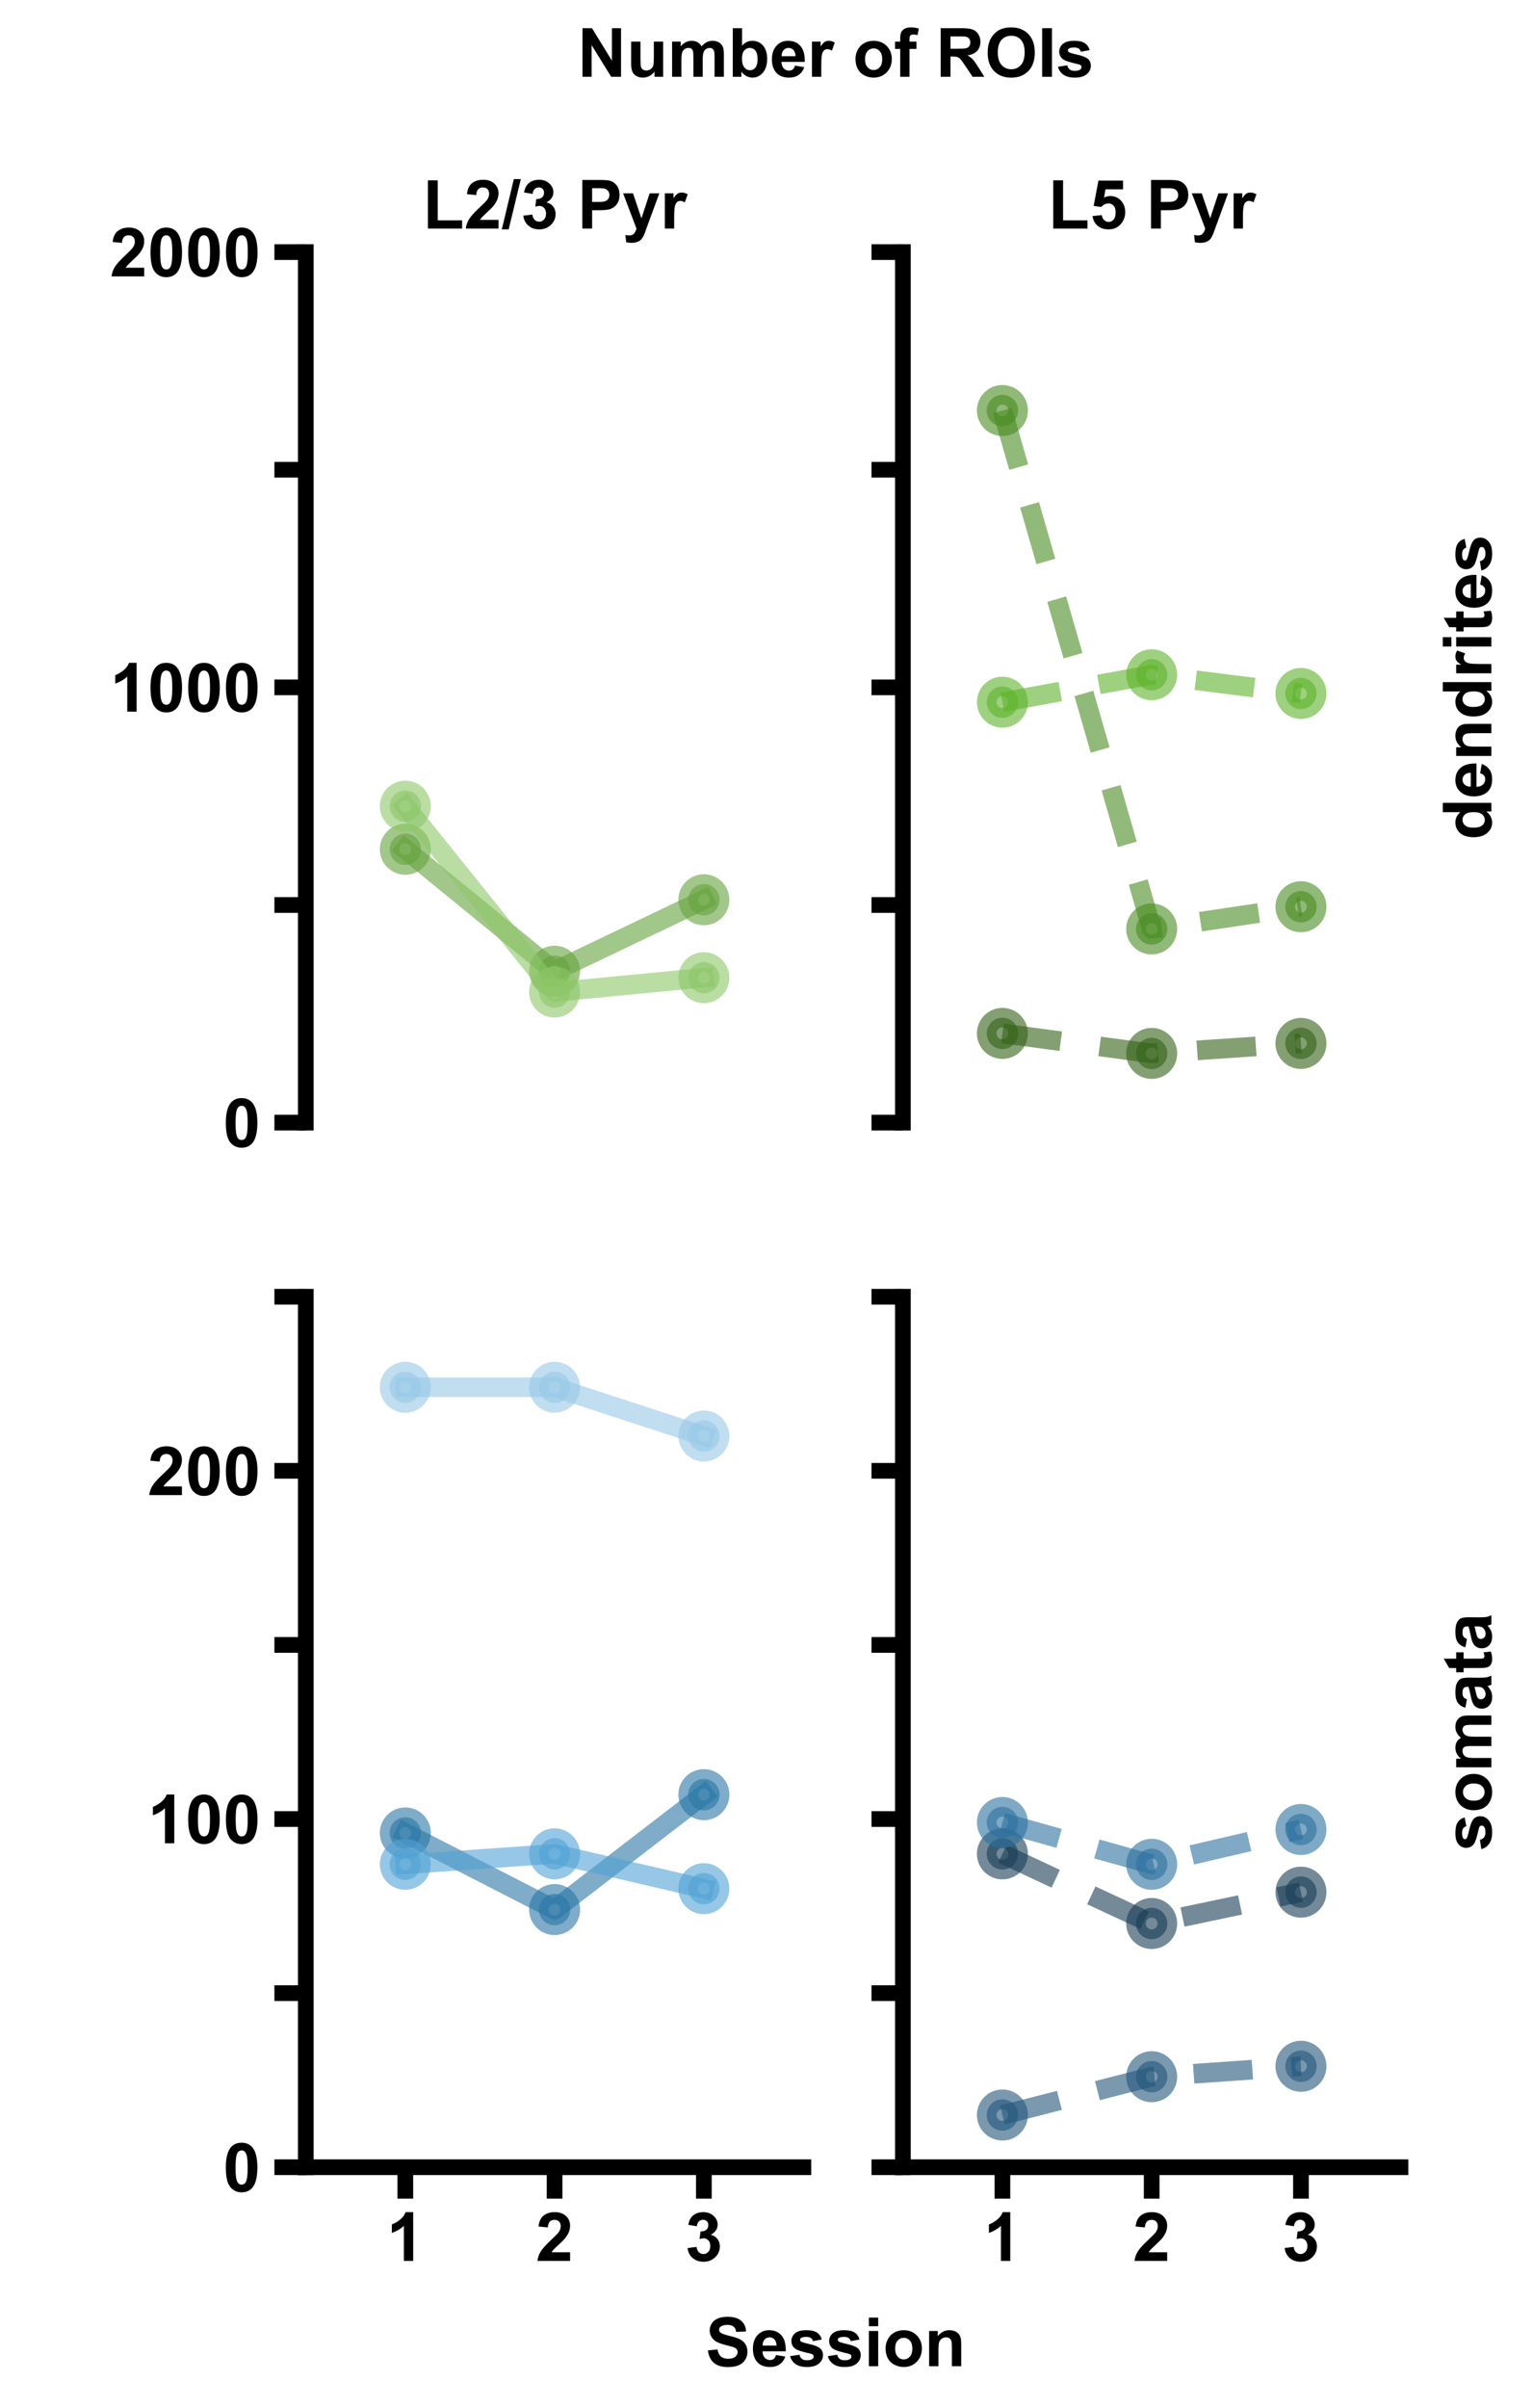 <?xml version="1.0" encoding="utf-8" standalone="no"?>
<!DOCTYPE svg PUBLIC "-//W3C//DTD SVG 1.1//EN"
  "http://www.w3.org/Graphics/SVG/1.1/DTD/svg11.dtd">
<!-- Created with matplotlib (https://matplotlib.org/) -->
<svg height="613.394pt" version="1.1" viewBox="0 0 390.719 613.394" width="390.719pt" xmlns="http://www.w3.org/2000/svg" xmlns:xlink="http://www.w3.org/1999/xlink">
 <defs>
  <style type="text/css">*{stroke-linecap:butt;stroke-linejoin:round;}</style>
 </defs>
 <g id="figure_1">
  <g id="patch_1">
   <path d="M 0 613.394 
L 390.719 613.394 
L 390.719 0 
L 0 0 
z
" style="fill:#ffffff;"/>
  </g>
  <g id="axes_1">
   <g id="patch_2">
    <path d="M 77.94 285.984 
L 204.758 285.984 
L 204.758 64.224 
L 77.94 64.224 
z
" style="fill:#ffffff;"/>
   </g>
   <g id="matplotlib.axis_1">
    <g id="xtick_1"/>
    <g id="xtick_2"/>
    <g id="xtick_3"/>
   </g>
   <g id="matplotlib.axis_2">
    <g id="ytick_1">
     <g id="line2d_1">
      <defs>
       <path d="M 0 0 
L -8 0 
" id="m43dbf359a5" style="stroke:#000000;stroke-width:4;"/>
      </defs>
      <g>
       <use style="stroke:#000000;stroke-width:4;" x="77.94" xlink:href="#m43dbf359a5" y="285.984"/>
      </g>
     </g>
     <g id="text_1">
      <!-- 0 -->
      <g transform="translate(56.831 292.168)scale(0.173 -0.173)">
       <defs>
        <path d="M 27.438 71.875 
Q 37.844 71.875 43.703 64.453 
Q 50.688 55.672 50.688 35.297 
Q 50.688 14.984 43.656 6.109 
Q 37.844 -1.219 27.438 -1.219 
Q 17 -1.219 10.594 6.812 
Q 4.203 14.844 4.203 35.453 
Q 4.203 55.672 11.234 64.547 
Q 17.047 71.875 27.438 71.875 
z
M 27.438 60.5 
Q 24.953 60.5 23 58.906 
Q 21.047 57.328 19.969 53.219 
Q 18.562 47.906 18.562 35.297 
Q 18.562 22.703 19.828 17.984 
Q 21.094 13.281 23.016 11.719 
Q 24.953 10.156 27.438 10.156 
Q 29.938 10.156 31.891 11.734 
Q 33.844 13.328 34.906 17.438 
Q 36.328 22.703 36.328 35.297 
Q 36.328 47.906 35.062 52.609 
Q 33.797 57.328 31.859 58.906 
Q 29.938 60.5 27.438 60.5 
z
" id="Arial-BoldMT-48"/>
       </defs>
       <use xlink:href="#Arial-BoldMT-48"/>
      </g>
     </g>
    </g>
    <g id="ytick_2">
     <g id="line2d_2">
      <g>
       <use style="stroke:#000000;stroke-width:4;" x="77.94" xlink:href="#m43dbf359a5" y="230.544"/>
      </g>
     </g>
    </g>
    <g id="ytick_3">
     <g id="line2d_3">
      <g>
       <use style="stroke:#000000;stroke-width:4;" x="77.94" xlink:href="#m43dbf359a5" y="175.104"/>
      </g>
     </g>
     <g id="text_2">
      <!-- 1000 -->
      <g transform="translate(28.003 181.288)scale(0.173 -0.173)">
       <defs>
        <path d="M 39.359 0 
L 25.641 0 
L 25.641 51.703 
Q 18.109 44.672 7.906 41.312 
L 7.906 53.766 
Q 13.281 55.516 19.578 60.422 
Q 25.875 65.328 28.219 71.875 
L 39.359 71.875 
z
" id="Arial-BoldMT-49"/>
       </defs>
       <use xlink:href="#Arial-BoldMT-49"/>
       <use x="55.615" xlink:href="#Arial-BoldMT-48"/>
       <use x="111.23" xlink:href="#Arial-BoldMT-48"/>
       <use x="166.846" xlink:href="#Arial-BoldMT-48"/>
      </g>
     </g>
    </g>
    <g id="ytick_4">
     <g id="line2d_4">
      <g>
       <use style="stroke:#000000;stroke-width:4;" x="77.94" xlink:href="#m43dbf359a5" y="119.664"/>
      </g>
     </g>
    </g>
    <g id="ytick_5">
     <g id="line2d_5">
      <g>
       <use style="stroke:#000000;stroke-width:4;" x="77.94" xlink:href="#m43dbf359a5" y="64.224"/>
      </g>
     </g>
     <g id="text_3">
      <!-- 2000 -->
      <g transform="translate(28.003 70.408)scale(0.173 -0.173)">
       <defs>
        <path d="M 50.594 12.75 
L 50.594 0 
L 2.484 0 
Q 3.266 7.234 7.172 13.703 
Q 11.078 20.172 22.609 30.859 
Q 31.891 39.5 33.984 42.578 
Q 36.812 46.828 36.812 50.984 
Q 36.812 55.562 34.344 58.031 
Q 31.891 60.5 27.547 60.5 
Q 23.25 60.5 20.703 57.906 
Q 18.172 55.328 17.781 49.312 
L 4.109 50.688 
Q 5.328 62.016 11.766 66.938 
Q 18.219 71.875 27.875 71.875 
Q 38.484 71.875 44.531 66.156 
Q 50.594 60.453 50.594 51.953 
Q 50.594 47.125 48.859 42.75 
Q 47.125 38.375 43.359 33.594 
Q 40.875 30.422 34.375 24.453 
Q 27.875 18.5 26.141 16.547 
Q 24.422 14.594 23.344 12.75 
z
" id="Arial-BoldMT-50"/>
       </defs>
       <use xlink:href="#Arial-BoldMT-50"/>
       <use x="55.615" xlink:href="#Arial-BoldMT-48"/>
       <use x="111.23" xlink:href="#Arial-BoldMT-48"/>
       <use x="166.846" xlink:href="#Arial-BoldMT-48"/>
      </g>
     </g>
    </g>
    <g id="text_4">
     <!-- . -->
     <g style="fill:#ffffff;" transform="translate(19.569 177.504)rotate(-90)scale(0.173 -0.173)">
      <defs>
       <path d="M 9.078 0 
L 9.078 10.016 
L 19.094 10.016 
L 19.094 0 
z
" id="ArialMT-46"/>
      </defs>
      <use xlink:href="#ArialMT-46"/>
     </g>
    </g>
   </g>
   <g id="line2d_6">
    <path clip-path="url(#paf370ca196)" d="M 103.304 216.351 
L 141.349 247.398 
L 179.395 229.213 
" style="fill:none;stroke:#64a23d;stroke-linecap:square;stroke-opacity:0.6;stroke-width:5;"/>
    <defs>
     <path d="M 0 4 
C 1.061 4 2.078 3.579 2.828 2.828 
C 3.579 2.078 4 1.061 4 0 
C 4 -1.061 3.579 -2.078 2.828 -2.828 
C 2.078 -3.579 1.061 -4 0 -4 
C -1.061 -4 -2.078 -3.579 -2.828 -2.828 
C -3.579 -2.078 -4 -1.061 -4 0 
C -4 1.061 -3.579 2.078 -2.828 2.828 
C -2.078 3.579 -1.061 4 0 4 
z
" id="m8dbcec4eb0" style="stroke:#64a23d;stroke-opacity:0.6;stroke-width:5;"/>
    </defs>
    <g clip-path="url(#paf370ca196)">
     <use style="fill:#64a23d;fill-opacity:0.6;stroke:#64a23d;stroke-opacity:0.6;stroke-width:5;" x="103.304" xlink:href="#m8dbcec4eb0" y="216.351"/>
     <use style="fill:#64a23d;fill-opacity:0.6;stroke:#64a23d;stroke-opacity:0.6;stroke-width:5;" x="141.349" xlink:href="#m8dbcec4eb0" y="247.398"/>
     <use style="fill:#64a23d;fill-opacity:0.6;stroke:#64a23d;stroke-opacity:0.6;stroke-width:5;" x="179.395" xlink:href="#m8dbcec4eb0" y="229.213"/>
    </g>
   </g>
   <g id="line2d_7">
    <path clip-path="url(#paf370ca196)" d="M 103.304 205.374 
L 141.349 252.72 
L 179.395 249.061 
" style="fill:none;stroke:#8cc668;stroke-linecap:square;stroke-opacity:0.6;stroke-width:5;"/>
    <defs>
     <path d="M 0 4 
C 1.061 4 2.078 3.579 2.828 2.828 
C 3.579 2.078 4 1.061 4 0 
C 4 -1.061 3.579 -2.078 2.828 -2.828 
C 2.078 -3.579 1.061 -4 0 -4 
C -1.061 -4 -2.078 -3.579 -2.828 -2.828 
C -3.579 -2.078 -4 -1.061 -4 0 
C -4 1.061 -3.579 2.078 -2.828 2.828 
C -2.078 3.579 -1.061 4 0 4 
z
" id="m74aaad0a57" style="stroke:#8cc668;stroke-opacity:0.6;stroke-width:5;"/>
    </defs>
    <g clip-path="url(#paf370ca196)">
     <use style="fill:#8cc668;fill-opacity:0.6;stroke:#8cc668;stroke-opacity:0.6;stroke-width:5;" x="103.304" xlink:href="#m74aaad0a57" y="205.374"/>
     <use style="fill:#8cc668;fill-opacity:0.6;stroke:#8cc668;stroke-opacity:0.6;stroke-width:5;" x="141.349" xlink:href="#m74aaad0a57" y="252.72"/>
     <use style="fill:#8cc668;fill-opacity:0.6;stroke:#8cc668;stroke-opacity:0.6;stroke-width:5;" x="179.395" xlink:href="#m74aaad0a57" y="249.061"/>
    </g>
   </g>
   <g id="patch_3">
    <path d="M 77.94 285.984 
L 77.94 64.224 
" style="fill:none;stroke:#000000;stroke-linecap:square;stroke-linejoin:miter;stroke-width:4;"/>
   </g>
   <g id="text_5">
    <!-- L2/3 Pyr -->
    <g transform="translate(107.732 58.224)scale(0.173 -0.173)">
     <defs>
      <path d="M 7.672 0 
L 7.672 71 
L 22.125 71 
L 22.125 12.062 
L 58.062 12.062 
L 58.062 0 
z
" id="Arial-BoldMT-76"/>
      <path d="M -0.141 -1.219 
L 17.578 72.797 
L 27.875 72.797 
L 9.969 -1.219 
z
" id="Arial-BoldMT-47"/>
      <path d="M 3.766 19 
L 17.047 20.609 
Q 17.672 15.531 20.453 12.844 
Q 23.25 10.156 27.203 10.156 
Q 31.453 10.156 34.344 13.375 
Q 37.25 16.609 37.25 22.078 
Q 37.25 27.25 34.469 30.266 
Q 31.688 33.297 27.688 33.297 
Q 25.047 33.297 21.391 32.281 
L 22.906 43.453 
Q 28.469 43.312 31.391 45.875 
Q 34.328 48.438 34.328 52.688 
Q 34.328 56.297 32.172 58.438 
Q 30.031 60.594 26.469 60.594 
Q 22.953 60.594 20.453 58.156 
Q 17.969 55.719 17.438 51.031 
L 4.781 53.172 
Q 6.109 59.672 8.766 63.547 
Q 11.422 67.438 16.188 69.656 
Q 20.953 71.875 26.859 71.875 
Q 36.969 71.875 43.062 65.438 
Q 48.094 60.156 48.094 53.516 
Q 48.094 44.094 37.797 38.484 
Q 43.953 37.156 47.625 32.562 
Q 51.312 27.984 51.312 21.484 
Q 51.312 12.062 44.422 5.422 
Q 37.547 -1.219 27.297 -1.219 
Q 17.578 -1.219 11.172 4.375 
Q 4.781 9.969 3.766 19 
z
" id="Arial-BoldMT-51"/>
      <path id="Arial-BoldMT-32"/>
      <path d="M 7.281 0 
L 7.281 71.578 
L 30.469 71.578 
Q 43.656 71.578 47.656 70.516 
Q 53.812 68.891 57.953 63.5 
Q 62.109 58.109 62.109 49.562 
Q 62.109 42.969 59.719 38.469 
Q 57.328 33.984 53.641 31.422 
Q 49.953 28.859 46.141 28.031 
Q 40.969 27 31.156 27 
L 21.734 27 
L 21.734 0 
z
M 21.734 59.469 
L 21.734 39.156 
L 29.641 39.156 
Q 38.188 39.156 41.062 40.281 
Q 43.953 41.406 45.578 43.797 
Q 47.219 46.188 47.219 49.359 
Q 47.219 53.266 44.922 55.797 
Q 42.625 58.344 39.109 58.984 
Q 36.531 59.469 28.719 59.469 
z
" id="Arial-BoldMT-80"/>
      <path d="M 0.688 51.859 
L 15.281 51.859 
L 27.688 15.047 
L 39.797 51.859 
L 54 51.859 
L 35.688 1.953 
L 32.422 -7.078 
Q 30.609 -11.625 28.969 -14.016 
Q 27.344 -16.406 25.219 -17.891 
Q 23.094 -19.391 19.984 -20.219 
Q 16.891 -21.047 12.984 -21.047 
Q 9.031 -21.047 5.219 -20.219 
L 4 -9.469 
Q 7.234 -10.109 9.812 -10.109 
Q 14.594 -10.109 16.891 -7.297 
Q 19.188 -4.5 20.406 -0.141 
z
" id="Arial-BoldMT-121"/>
      <path d="M 20.312 0 
L 6.594 0 
L 6.594 51.859 
L 19.344 51.859 
L 19.344 44.484 
Q 22.609 49.703 25.219 51.359 
Q 27.828 53.031 31.156 53.031 
Q 35.844 53.031 40.188 50.438 
L 35.938 38.484 
Q 32.469 40.719 29.5 40.719 
Q 26.609 40.719 24.609 39.125 
Q 22.609 37.547 21.453 33.391 
Q 20.312 29.25 20.312 16.016 
z
" id="Arial-BoldMT-114"/>
     </defs>
     <use xlink:href="#Arial-BoldMT-76"/>
     <use x="61.084" xlink:href="#Arial-BoldMT-50"/>
     <use x="116.699" xlink:href="#Arial-BoldMT-47"/>
     <use x="144.482" xlink:href="#Arial-BoldMT-51"/>
     <use x="200.098" xlink:href="#Arial-BoldMT-32"/>
     <use x="227.881" xlink:href="#Arial-BoldMT-80"/>
     <use x="294.58" xlink:href="#Arial-BoldMT-121"/>
     <use x="350.195" xlink:href="#Arial-BoldMT-114"/>
    </g>
   </g>
  </g>
  <g id="axes_2">
   <g id="patch_4">
    <path d="M 230.122 285.984 
L 356.94 285.984 
L 356.94 64.224 
L 230.122 64.224 
z
" style="fill:#ffffff;"/>
   </g>
   <g id="matplotlib.axis_3">
    <g id="xtick_4"/>
    <g id="xtick_5"/>
    <g id="xtick_6"/>
   </g>
   <g id="matplotlib.axis_4">
    <g id="ytick_6">
     <g id="line2d_8">
      <g>
       <use style="stroke:#000000;stroke-width:4;" x="230.122" xlink:href="#m43dbf359a5" y="285.984"/>
      </g>
     </g>
    </g>
    <g id="ytick_7">
     <g id="line2d_9">
      <g>
       <use style="stroke:#000000;stroke-width:4;" x="230.122" xlink:href="#m43dbf359a5" y="230.544"/>
      </g>
     </g>
    </g>
    <g id="ytick_8">
     <g id="line2d_10">
      <g>
       <use style="stroke:#000000;stroke-width:4;" x="230.122" xlink:href="#m43dbf359a5" y="175.104"/>
      </g>
     </g>
    </g>
    <g id="ytick_9">
     <g id="line2d_11">
      <g>
       <use style="stroke:#000000;stroke-width:4;" x="230.122" xlink:href="#m43dbf359a5" y="119.664"/>
      </g>
     </g>
    </g>
    <g id="ytick_10">
     <g id="line2d_12">
      <g>
       <use style="stroke:#000000;stroke-width:4;" x="230.122" xlink:href="#m43dbf359a5" y="64.224"/>
      </g>
     </g>
    </g>
   </g>
   <g id="line2d_13">
    <path clip-path="url(#p130af2e9e9)" d="M 255.486 263.254 
L 293.531 268.354 
L 331.577 265.804 
" style="fill:none;stroke:#326117;stroke-dasharray:15,10;stroke-dashoffset:0;stroke-opacity:0.6;stroke-width:5;"/>
    <defs>
     <path d="M 0 4 
C 1.061 4 2.078 3.579 2.828 2.828 
C 3.579 2.078 4 1.061 4 0 
C 4 -1.061 3.579 -2.078 2.828 -2.828 
C 2.078 -3.579 1.061 -4 0 -4 
C -1.061 -4 -2.078 -3.579 -2.828 -2.828 
C -3.579 -2.078 -4 -1.061 -4 0 
C -4 1.061 -3.579 2.078 -2.828 2.828 
C -2.078 3.579 -1.061 4 0 4 
z
" id="mf20b3cbc9d" style="stroke:#326117;stroke-opacity:0.6;stroke-width:5;"/>
    </defs>
    <g clip-path="url(#p130af2e9e9)">
     <use style="fill:#326117;fill-opacity:0.6;stroke:#326117;stroke-opacity:0.6;stroke-width:5;" x="255.486" xlink:href="#mf20b3cbc9d" y="263.254"/>
     <use style="fill:#326117;fill-opacity:0.6;stroke:#326117;stroke-opacity:0.6;stroke-width:5;" x="293.531" xlink:href="#mf20b3cbc9d" y="268.354"/>
     <use style="fill:#326117;fill-opacity:0.6;stroke:#326117;stroke-opacity:0.6;stroke-width:5;" x="331.577" xlink:href="#mf20b3cbc9d" y="265.804"/>
    </g>
   </g>
   <g id="line2d_14">
    <path clip-path="url(#p130af2e9e9)" d="M 255.486 104.584 
L 293.531 236.642 
L 331.577 230.988 
" style="fill:none;stroke:#488a21;stroke-dasharray:15,10;stroke-dashoffset:0;stroke-opacity:0.6;stroke-width:5;"/>
    <defs>
     <path d="M 0 4 
C 1.061 4 2.078 3.579 2.828 2.828 
C 3.579 2.078 4 1.061 4 0 
C 4 -1.061 3.579 -2.078 2.828 -2.828 
C 2.078 -3.579 1.061 -4 0 -4 
C -1.061 -4 -2.078 -3.579 -2.828 -2.828 
C -3.579 -2.078 -4 -1.061 -4 0 
C -4 1.061 -3.579 2.078 -2.828 2.828 
C -2.078 3.579 -1.061 4 0 4 
z
" id="m2449751b4e" style="stroke:#488a21;stroke-opacity:0.6;stroke-width:5;"/>
    </defs>
    <g clip-path="url(#p130af2e9e9)">
     <use style="fill:#488a21;fill-opacity:0.6;stroke:#488a21;stroke-opacity:0.6;stroke-width:5;" x="255.486" xlink:href="#m2449751b4e" y="104.584"/>
     <use style="fill:#488a21;fill-opacity:0.6;stroke:#488a21;stroke-opacity:0.6;stroke-width:5;" x="293.531" xlink:href="#m2449751b4e" y="236.642"/>
     <use style="fill:#488a21;fill-opacity:0.6;stroke:#488a21;stroke-opacity:0.6;stroke-width:5;" x="331.577" xlink:href="#m2449751b4e" y="230.988"/>
    </g>
   </g>
   <g id="line2d_15">
    <path clip-path="url(#p130af2e9e9)" d="M 255.486 178.874 
L 293.531 171.888 
L 331.577 176.656 
" style="fill:none;stroke:#5eb32b;stroke-dasharray:15,10;stroke-dashoffset:0;stroke-opacity:0.6;stroke-width:5;"/>
    <defs>
     <path d="M 0 4 
C 1.061 4 2.078 3.579 2.828 2.828 
C 3.579 2.078 4 1.061 4 0 
C 4 -1.061 3.579 -2.078 2.828 -2.828 
C 2.078 -3.579 1.061 -4 0 -4 
C -1.061 -4 -2.078 -3.579 -2.828 -2.828 
C -3.579 -2.078 -4 -1.061 -4 0 
C -4 1.061 -3.579 2.078 -2.828 2.828 
C -2.078 3.579 -1.061 4 0 4 
z
" id="m09225da23c" style="stroke:#5eb32b;stroke-opacity:0.6;stroke-width:5;"/>
    </defs>
    <g clip-path="url(#p130af2e9e9)">
     <use style="fill:#5eb32b;fill-opacity:0.6;stroke:#5eb32b;stroke-opacity:0.6;stroke-width:5;" x="255.486" xlink:href="#m09225da23c" y="178.874"/>
     <use style="fill:#5eb32b;fill-opacity:0.6;stroke:#5eb32b;stroke-opacity:0.6;stroke-width:5;" x="293.531" xlink:href="#m09225da23c" y="171.888"/>
     <use style="fill:#5eb32b;fill-opacity:0.6;stroke:#5eb32b;stroke-opacity:0.6;stroke-width:5;" x="331.577" xlink:href="#m09225da23c" y="176.656"/>
    </g>
   </g>
   <g id="patch_5">
    <path d="M 230.122 285.984 
L 230.122 64.224 
" style="fill:none;stroke:#000000;stroke-linecap:square;stroke-linejoin:miter;stroke-width:4;"/>
   </g>
   <g id="text_6">
    <!-- L5 Pyr -->
    <g transform="translate(267.118 58.224)scale(0.173 -0.173)">
     <defs>
      <path d="M 4.438 18.406 
L 18.109 19.828 
Q 18.703 15.188 21.578 12.469 
Q 24.469 9.766 28.219 9.766 
Q 32.516 9.766 35.5 13.25 
Q 38.484 16.75 38.484 23.781 
Q 38.484 30.375 35.516 33.672 
Q 32.562 36.969 27.828 36.969 
Q 21.922 36.969 17.234 31.734 
L 6.109 33.344 
L 13.141 70.609 
L 49.422 70.609 
L 49.422 57.766 
L 23.531 57.766 
L 21.391 45.609 
Q 25.984 47.906 30.766 47.906 
Q 39.891 47.906 46.234 41.266 
Q 52.594 34.625 52.594 24.031 
Q 52.594 15.188 47.469 8.25 
Q 40.484 -1.219 28.078 -1.219 
Q 18.172 -1.219 11.922 4.094 
Q 5.672 9.422 4.438 18.406 
z
" id="Arial-BoldMT-53"/>
     </defs>
     <use xlink:href="#Arial-BoldMT-76"/>
     <use x="61.084" xlink:href="#Arial-BoldMT-53"/>
     <use x="116.699" xlink:href="#Arial-BoldMT-32"/>
     <use x="144.482" xlink:href="#Arial-BoldMT-80"/>
     <use x="211.182" xlink:href="#Arial-BoldMT-121"/>
     <use x="266.797" xlink:href="#Arial-BoldMT-114"/>
    </g>
   </g>
  </g>
  <g id="axes_3">
   <g id="patch_6">
    <path d="M 77.94 552.096 
L 204.758 552.096 
L 204.758 330.336 
L 77.94 330.336 
z
" style="fill:#ffffff;"/>
   </g>
   <g id="matplotlib.axis_5">
    <g id="xtick_7">
     <g id="line2d_16">
      <defs>
       <path d="M 0 0 
L 0 8 
" id="mcc592e0c22" style="stroke:#000000;stroke-width:4;"/>
      </defs>
      <g>
       <use style="stroke:#000000;stroke-width:4;" x="103.304" xlink:href="#mcc592e0c22" y="552.096"/>
      </g>
     </g>
     <g id="text_7">
      <!-- 1 -->
      <g transform="translate(98.499 575.965)scale(0.173 -0.173)">
       <use xlink:href="#Arial-BoldMT-49"/>
      </g>
     </g>
    </g>
    <g id="xtick_8">
     <g id="line2d_17">
      <g>
       <use style="stroke:#000000;stroke-width:4;" x="141.349" xlink:href="#mcc592e0c22" y="552.096"/>
      </g>
     </g>
     <g id="text_8">
      <!-- 2 -->
      <g transform="translate(136.545 575.965)scale(0.173 -0.173)">
       <use xlink:href="#Arial-BoldMT-50"/>
      </g>
     </g>
    </g>
    <g id="xtick_9">
     <g id="line2d_18">
      <g>
       <use style="stroke:#000000;stroke-width:4;" x="179.395" xlink:href="#mcc592e0c22" y="552.096"/>
      </g>
     </g>
     <g id="text_9">
      <!-- 3 -->
      <g transform="translate(174.59 575.965)scale(0.173 -0.173)">
       <use xlink:href="#Arial-BoldMT-51"/>
      </g>
     </g>
    </g>
   </g>
   <g id="matplotlib.axis_6">
    <g id="ytick_11">
     <g id="line2d_19">
      <g>
       <use style="stroke:#000000;stroke-width:4;" x="77.94" xlink:href="#m43dbf359a5" y="552.096"/>
      </g>
     </g>
     <g id="text_10">
      <!-- 0 -->
      <g transform="translate(56.831 558.28)scale(0.173 -0.173)">
       <use xlink:href="#Arial-BoldMT-48"/>
      </g>
     </g>
    </g>
    <g id="ytick_12">
     <g id="line2d_20">
      <g>
       <use style="stroke:#000000;stroke-width:4;" x="77.94" xlink:href="#m43dbf359a5" y="507.744"/>
      </g>
     </g>
    </g>
    <g id="ytick_13">
     <g id="line2d_21">
      <g>
       <use style="stroke:#000000;stroke-width:4;" x="77.94" xlink:href="#m43dbf359a5" y="463.392"/>
      </g>
     </g>
     <g id="text_11">
      <!-- 100 -->
      <g transform="translate(37.612 469.576)scale(0.173 -0.173)">
       <use xlink:href="#Arial-BoldMT-49"/>
       <use x="55.615" xlink:href="#Arial-BoldMT-48"/>
       <use x="111.23" xlink:href="#Arial-BoldMT-48"/>
      </g>
     </g>
    </g>
    <g id="ytick_14">
     <g id="line2d_22">
      <g>
       <use style="stroke:#000000;stroke-width:4;" x="77.94" xlink:href="#m43dbf359a5" y="419.04"/>
      </g>
     </g>
    </g>
    <g id="ytick_15">
     <g id="line2d_23">
      <g>
       <use style="stroke:#000000;stroke-width:4;" x="77.94" xlink:href="#m43dbf359a5" y="374.688"/>
      </g>
     </g>
     <g id="text_12">
      <!-- 200 -->
      <g transform="translate(37.612 380.872)scale(0.173 -0.173)">
       <use xlink:href="#Arial-BoldMT-50"/>
       <use x="55.615" xlink:href="#Arial-BoldMT-48"/>
       <use x="111.23" xlink:href="#Arial-BoldMT-48"/>
      </g>
     </g>
    </g>
    <g id="ytick_16">
     <g id="line2d_24">
      <g>
       <use style="stroke:#000000;stroke-width:4;" x="77.94" xlink:href="#m43dbf359a5" y="330.336"/>
      </g>
     </g>
    </g>
   </g>
   <g id="line2d_25">
    <path clip-path="url(#pf1f123c823)" d="M 103.304 466.94 
L 141.349 486.455 
L 179.395 457.183 
" style="fill:none;stroke:#2875a5;stroke-linecap:square;stroke-opacity:0.6;stroke-width:5;"/>
    <defs>
     <path d="M 0 4 
C 1.061 4 2.078 3.579 2.828 2.828 
C 3.579 2.078 4 1.061 4 0 
C 4 -1.061 3.579 -2.078 2.828 -2.828 
C 2.078 -3.579 1.061 -4 0 -4 
C -1.061 -4 -2.078 -3.579 -2.828 -2.828 
C -3.579 -2.078 -4 -1.061 -4 0 
C -4 1.061 -3.579 2.078 -2.828 2.828 
C -2.078 3.579 -1.061 4 0 4 
z
" id="m76dc380be0" style="stroke:#2875a5;stroke-opacity:0.6;stroke-width:5;"/>
    </defs>
    <g clip-path="url(#pf1f123c823)">
     <use style="fill:#2875a5;fill-opacity:0.6;stroke:#2875a5;stroke-opacity:0.6;stroke-width:5;" x="103.304" xlink:href="#m76dc380be0" y="466.94"/>
     <use style="fill:#2875a5;fill-opacity:0.6;stroke:#2875a5;stroke-opacity:0.6;stroke-width:5;" x="141.349" xlink:href="#m76dc380be0" y="486.455"/>
     <use style="fill:#2875a5;fill-opacity:0.6;stroke:#2875a5;stroke-opacity:0.6;stroke-width:5;" x="179.395" xlink:href="#m76dc380be0" y="457.183"/>
    </g>
   </g>
   <g id="line2d_26">
    <path clip-path="url(#pf1f123c823)" d="M 103.304 474.924 
L 141.349 472.262 
L 179.395 481.133 
" style="fill:none;stroke:#50a2d5;stroke-linecap:square;stroke-opacity:0.6;stroke-width:5;"/>
    <defs>
     <path d="M 0 4 
C 1.061 4 2.078 3.579 2.828 2.828 
C 3.579 2.078 4 1.061 4 0 
C 4 -1.061 3.579 -2.078 2.828 -2.828 
C 2.078 -3.579 1.061 -4 0 -4 
C -1.061 -4 -2.078 -3.579 -2.828 -2.828 
C -3.579 -2.078 -4 -1.061 -4 0 
C -4 1.061 -3.579 2.078 -2.828 2.828 
C -2.078 3.579 -1.061 4 0 4 
z
" id="m6b4c5ad9d1" style="stroke:#50a2d5;stroke-opacity:0.6;stroke-width:5;"/>
    </defs>
    <g clip-path="url(#pf1f123c823)">
     <use style="fill:#50a2d5;fill-opacity:0.6;stroke:#50a2d5;stroke-opacity:0.6;stroke-width:5;" x="103.304" xlink:href="#m6b4c5ad9d1" y="474.924"/>
     <use style="fill:#50a2d5;fill-opacity:0.6;stroke:#50a2d5;stroke-opacity:0.6;stroke-width:5;" x="141.349" xlink:href="#m6b4c5ad9d1" y="472.262"/>
     <use style="fill:#50a2d5;fill-opacity:0.6;stroke:#50a2d5;stroke-opacity:0.6;stroke-width:5;" x="179.395" xlink:href="#m6b4c5ad9d1" y="481.133"/>
    </g>
   </g>
   <g id="line2d_27">
    <path clip-path="url(#pf1f123c823)" d="M 103.304 353.399 
L 141.349 353.399 
L 179.395 365.818 
" style="fill:none;stroke:#97c8e6;stroke-linecap:square;stroke-opacity:0.6;stroke-width:5;"/>
    <defs>
     <path d="M 0 4 
C 1.061 4 2.078 3.579 2.828 2.828 
C 3.579 2.078 4 1.061 4 0 
C 4 -1.061 3.579 -2.078 2.828 -2.828 
C 2.078 -3.579 1.061 -4 0 -4 
C -1.061 -4 -2.078 -3.579 -2.828 -2.828 
C -3.579 -2.078 -4 -1.061 -4 0 
C -4 1.061 -3.579 2.078 -2.828 2.828 
C -2.078 3.579 -1.061 4 0 4 
z
" id="m5ed849f72f" style="stroke:#97c8e6;stroke-opacity:0.6;stroke-width:5;"/>
    </defs>
    <g clip-path="url(#pf1f123c823)">
     <use style="fill:#97c8e6;fill-opacity:0.6;stroke:#97c8e6;stroke-opacity:0.6;stroke-width:5;" x="103.304" xlink:href="#m5ed849f72f" y="353.399"/>
     <use style="fill:#97c8e6;fill-opacity:0.6;stroke:#97c8e6;stroke-opacity:0.6;stroke-width:5;" x="141.349" xlink:href="#m5ed849f72f" y="353.399"/>
     <use style="fill:#97c8e6;fill-opacity:0.6;stroke:#97c8e6;stroke-opacity:0.6;stroke-width:5;" x="179.395" xlink:href="#m5ed849f72f" y="365.818"/>
    </g>
   </g>
   <g id="patch_7">
    <path d="M 77.94 552.096 
L 77.94 330.336 
" style="fill:none;stroke:#000000;stroke-linecap:square;stroke-linejoin:miter;stroke-width:4;"/>
   </g>
   <g id="patch_8">
    <path d="M 77.94 552.096 
L 204.758 552.096 
" style="fill:none;stroke:#000000;stroke-linecap:square;stroke-linejoin:miter;stroke-width:4;"/>
   </g>
  </g>
  <g id="axes_4">
   <g id="patch_9">
    <path d="M 230.122 552.096 
L 356.94 552.096 
L 356.94 330.336 
L 230.122 330.336 
z
" style="fill:#ffffff;"/>
   </g>
   <g id="matplotlib.axis_7">
    <g id="xtick_10">
     <g id="line2d_28">
      <g>
       <use style="stroke:#000000;stroke-width:4;" x="255.486" xlink:href="#mcc592e0c22" y="552.096"/>
      </g>
     </g>
     <g id="text_13">
      <!-- 1 -->
      <g transform="translate(250.681 575.965)scale(0.173 -0.173)">
       <use xlink:href="#Arial-BoldMT-49"/>
      </g>
     </g>
    </g>
    <g id="xtick_11">
     <g id="line2d_29">
      <g>
       <use style="stroke:#000000;stroke-width:4;" x="293.531" xlink:href="#mcc592e0c22" y="552.096"/>
      </g>
     </g>
     <g id="text_14">
      <!-- 2 -->
      <g transform="translate(288.727 575.965)scale(0.173 -0.173)">
       <use xlink:href="#Arial-BoldMT-50"/>
      </g>
     </g>
    </g>
    <g id="xtick_12">
     <g id="line2d_30">
      <g>
       <use style="stroke:#000000;stroke-width:4;" x="331.577" xlink:href="#mcc592e0c22" y="552.096"/>
      </g>
     </g>
     <g id="text_15">
      <!-- 3 -->
      <g transform="translate(326.772 575.965)scale(0.173 -0.173)">
       <use xlink:href="#Arial-BoldMT-51"/>
      </g>
     </g>
    </g>
   </g>
   <g id="matplotlib.axis_8">
    <g id="ytick_17">
     <g id="line2d_31">
      <g>
       <use style="stroke:#000000;stroke-width:4;" x="230.122" xlink:href="#m43dbf359a5" y="552.096"/>
      </g>
     </g>
    </g>
    <g id="ytick_18">
     <g id="line2d_32">
      <g>
       <use style="stroke:#000000;stroke-width:4;" x="230.122" xlink:href="#m43dbf359a5" y="507.744"/>
      </g>
     </g>
    </g>
    <g id="ytick_19">
     <g id="line2d_33">
      <g>
       <use style="stroke:#000000;stroke-width:4;" x="230.122" xlink:href="#m43dbf359a5" y="463.392"/>
      </g>
     </g>
    </g>
    <g id="ytick_20">
     <g id="line2d_34">
      <g>
       <use style="stroke:#000000;stroke-width:4;" x="230.122" xlink:href="#m43dbf359a5" y="419.04"/>
      </g>
     </g>
    </g>
    <g id="ytick_21">
     <g id="line2d_35">
      <g>
       <use style="stroke:#000000;stroke-width:4;" x="230.122" xlink:href="#m43dbf359a5" y="374.688"/>
      </g>
     </g>
    </g>
    <g id="ytick_22">
     <g id="line2d_36">
      <g>
       <use style="stroke:#000000;stroke-width:4;" x="230.122" xlink:href="#m43dbf359a5" y="330.336"/>
      </g>
     </g>
    </g>
   </g>
   <g id="line2d_37">
    <path clip-path="url(#pb87f94d702)" d="M 255.486 472.262 
L 293.531 490.003 
L 331.577 482.02 
" style="fill:none;stroke:#183c55;stroke-dasharray:15,10;stroke-dashoffset:0;stroke-opacity:0.6;stroke-width:5;"/>
    <defs>
     <path d="M 0 4 
C 1.061 4 2.078 3.579 2.828 2.828 
C 3.579 2.078 4 1.061 4 0 
C 4 -1.061 3.579 -2.078 2.828 -2.828 
C 2.078 -3.579 1.061 -4 0 -4 
C -1.061 -4 -2.078 -3.579 -2.828 -2.828 
C -3.579 -2.078 -4 -1.061 -4 0 
C -4 1.061 -3.579 2.078 -2.828 2.828 
C -2.078 3.579 -1.061 4 0 4 
z
" id="m4fa58074ed" style="stroke:#183c55;stroke-opacity:0.6;stroke-width:5;"/>
    </defs>
    <g clip-path="url(#pb87f94d702)">
     <use style="fill:#183c55;fill-opacity:0.6;stroke:#183c55;stroke-opacity:0.6;stroke-width:5;" x="255.486" xlink:href="#m4fa58074ed" y="472.262"/>
     <use style="fill:#183c55;fill-opacity:0.6;stroke:#183c55;stroke-opacity:0.6;stroke-width:5;" x="293.531" xlink:href="#m4fa58074ed" y="490.003"/>
     <use style="fill:#183c55;fill-opacity:0.6;stroke:#183c55;stroke-opacity:0.6;stroke-width:5;" x="331.577" xlink:href="#m4fa58074ed" y="482.02"/>
    </g>
   </g>
   <g id="line2d_38">
    <path clip-path="url(#pb87f94d702)" d="M 255.486 538.79 
L 293.531 529.033 
L 331.577 526.372 
" style="fill:none;stroke:#22567a;stroke-dasharray:15,10;stroke-dashoffset:0;stroke-opacity:0.6;stroke-width:5;"/>
    <defs>
     <path d="M 0 4 
C 1.061 4 2.078 3.579 2.828 2.828 
C 3.579 2.078 4 1.061 4 0 
C 4 -1.061 3.579 -2.078 2.828 -2.828 
C 2.078 -3.579 1.061 -4 0 -4 
C -1.061 -4 -2.078 -3.579 -2.828 -2.828 
C -3.579 -2.078 -4 -1.061 -4 0 
C -4 1.061 -3.579 2.078 -2.828 2.828 
C -2.078 3.579 -1.061 4 0 4 
z
" id="m84bb8f99e0" style="stroke:#22567a;stroke-opacity:0.6;stroke-width:5;"/>
    </defs>
    <g clip-path="url(#pb87f94d702)">
     <use style="fill:#22567a;fill-opacity:0.6;stroke:#22567a;stroke-opacity:0.6;stroke-width:5;" x="255.486" xlink:href="#m84bb8f99e0" y="538.79"/>
     <use style="fill:#22567a;fill-opacity:0.6;stroke:#22567a;stroke-opacity:0.6;stroke-width:5;" x="293.531" xlink:href="#m84bb8f99e0" y="529.033"/>
     <use style="fill:#22567a;fill-opacity:0.6;stroke:#22567a;stroke-opacity:0.6;stroke-width:5;" x="331.577" xlink:href="#m84bb8f99e0" y="526.372"/>
    </g>
   </g>
   <g id="line2d_39">
    <path clip-path="url(#pb87f94d702)" d="M 255.486 464.279 
L 293.531 474.924 
L 331.577 466.053 
" style="fill:none;stroke:#2c709f;stroke-dasharray:15,10;stroke-dashoffset:0;stroke-opacity:0.6;stroke-width:5;"/>
    <defs>
     <path d="M 0 4 
C 1.061 4 2.078 3.579 2.828 2.828 
C 3.579 2.078 4 1.061 4 0 
C 4 -1.061 3.579 -2.078 2.828 -2.828 
C 2.078 -3.579 1.061 -4 0 -4 
C -1.061 -4 -2.078 -3.579 -2.828 -2.828 
C -3.579 -2.078 -4 -1.061 -4 0 
C -4 1.061 -3.579 2.078 -2.828 2.828 
C -2.078 3.579 -1.061 4 0 4 
z
" id="me37014a981" style="stroke:#2c709f;stroke-opacity:0.6;stroke-width:5;"/>
    </defs>
    <g clip-path="url(#pb87f94d702)">
     <use style="fill:#2c709f;fill-opacity:0.6;stroke:#2c709f;stroke-opacity:0.6;stroke-width:5;" x="255.486" xlink:href="#me37014a981" y="464.279"/>
     <use style="fill:#2c709f;fill-opacity:0.6;stroke:#2c709f;stroke-opacity:0.6;stroke-width:5;" x="293.531" xlink:href="#me37014a981" y="474.924"/>
     <use style="fill:#2c709f;fill-opacity:0.6;stroke:#2c709f;stroke-opacity:0.6;stroke-width:5;" x="331.577" xlink:href="#me37014a981" y="466.053"/>
    </g>
   </g>
   <g id="patch_10">
    <path d="M 230.122 552.096 
L 230.122 330.336 
" style="fill:none;stroke:#000000;stroke-linecap:square;stroke-linejoin:miter;stroke-width:4;"/>
   </g>
   <g id="patch_11">
    <path d="M 230.122 552.096 
L 356.94 552.096 
" style="fill:none;stroke:#000000;stroke-linecap:square;stroke-linejoin:miter;stroke-width:4;"/>
   </g>
  </g>
  <g id="text_16">
   <!-- Number of ROIs -->
   <g transform="translate(147.176 19.569)scale(0.173 -0.173)">
    <defs>
     <path d="M 7.422 0 
L 7.422 71.578 
L 21.484 71.578 
L 50.781 23.781 
L 50.781 71.578 
L 64.203 71.578 
L 64.203 0 
L 49.703 0 
L 20.844 46.688 
L 20.844 0 
z
" id="Arial-BoldMT-78"/>
     <path d="M 41.312 0 
L 41.312 7.766 
Q 38.484 3.609 33.859 1.219 
Q 29.25 -1.172 24.125 -1.172 
Q 18.891 -1.172 14.734 1.125 
Q 10.594 3.422 8.734 7.562 
Q 6.891 11.719 6.891 19.047 
L 6.891 51.859 
L 20.609 51.859 
L 20.609 28.031 
Q 20.609 17.094 21.359 14.625 
Q 22.125 12.156 24.125 10.719 
Q 26.125 9.281 29.203 9.281 
Q 32.719 9.281 35.5 11.203 
Q 38.281 13.141 39.297 15.984 
Q 40.328 18.844 40.328 29.984 
L 40.328 51.859 
L 54.047 51.859 
L 54.047 0 
z
" id="Arial-BoldMT-117"/>
     <path d="M 6.156 51.859 
L 18.797 51.859 
L 18.797 44.781 
Q 25.594 53.031 34.969 53.031 
Q 39.938 53.031 43.594 50.969 
Q 47.266 48.922 49.609 44.781 
Q 53.031 48.922 56.984 50.969 
Q 60.938 53.031 65.438 53.031 
Q 71.141 53.031 75.094 50.703 
Q 79.047 48.391 81 43.891 
Q 82.422 40.578 82.422 33.156 
L 82.422 0 
L 68.703 0 
L 68.703 29.641 
Q 68.703 37.359 67.281 39.594 
Q 65.375 42.531 61.422 42.531 
Q 58.547 42.531 56 40.766 
Q 53.469 39.016 52.344 35.625 
Q 51.219 32.234 51.219 24.906 
L 51.219 0 
L 37.5 0 
L 37.5 28.422 
Q 37.5 35.984 36.766 38.172 
Q 36.031 40.375 34.484 41.453 
Q 32.953 42.531 30.328 42.531 
Q 27.156 42.531 24.609 40.812 
Q 22.078 39.109 20.969 35.891 
Q 19.875 32.672 19.875 25.203 
L 19.875 0 
L 6.156 0 
z
" id="Arial-BoldMT-109"/>
     <path d="M 6.594 0 
L 6.594 71.578 
L 20.312 71.578 
L 20.312 45.797 
Q 26.656 53.031 35.359 53.031 
Q 44.828 53.031 51.031 46.172 
Q 57.234 39.312 57.234 26.469 
Q 57.234 13.188 50.906 6 
Q 44.578 -1.172 35.547 -1.172 
Q 31.109 -1.172 26.781 1.047 
Q 22.469 3.266 19.344 7.625 
L 19.344 0 
z
M 20.219 27.047 
Q 20.219 19 22.75 15.141 
Q 26.312 9.672 32.234 9.672 
Q 36.766 9.672 39.969 13.547 
Q 43.172 17.438 43.172 25.781 
Q 43.172 34.672 39.938 38.594 
Q 36.719 42.531 31.688 42.531 
Q 26.766 42.531 23.484 38.688 
Q 20.219 34.859 20.219 27.047 
z
" id="Arial-BoldMT-98"/>
     <path d="M 37.203 16.5 
L 50.875 14.203 
Q 48.25 6.688 42.547 2.75 
Q 36.859 -1.172 28.328 -1.172 
Q 14.797 -1.172 8.297 7.672 
Q 3.172 14.75 3.172 25.531 
Q 3.172 38.422 9.906 45.719 
Q 16.656 53.031 26.953 53.031 
Q 38.531 53.031 45.219 45.391 
Q 51.906 37.75 51.609 21.969 
L 17.234 21.969 
Q 17.391 15.875 20.562 12.469 
Q 23.734 9.078 28.469 9.078 
Q 31.688 9.078 33.875 10.828 
Q 36.078 12.594 37.203 16.5 
z
M 37.984 30.375 
Q 37.844 36.328 34.906 39.422 
Q 31.984 42.531 27.781 42.531 
Q 23.297 42.531 20.359 39.266 
Q 17.438 35.984 17.484 30.375 
z
" id="Arial-BoldMT-101"/>
     <path d="M 4 26.656 
Q 4 33.5 7.375 39.891 
Q 10.75 46.297 16.922 49.656 
Q 23.094 53.031 30.719 53.031 
Q 42.484 53.031 50 45.391 
Q 57.516 37.75 57.516 26.078 
Q 57.516 14.312 49.922 6.562 
Q 42.328 -1.172 30.812 -1.172 
Q 23.688 -1.172 17.219 2.047 
Q 10.75 5.281 7.375 11.5 
Q 4 17.719 4 26.656 
z
M 18.062 25.922 
Q 18.062 18.219 21.719 14.109 
Q 25.391 10.016 30.766 10.016 
Q 36.141 10.016 39.766 14.109 
Q 43.406 18.219 43.406 26.031 
Q 43.406 33.641 39.766 37.734 
Q 36.141 41.844 30.766 41.844 
Q 25.391 41.844 21.719 37.734 
Q 18.062 33.641 18.062 25.922 
z
" id="Arial-BoldMT-111"/>
     <path d="M 1.172 51.859 
L 8.797 51.859 
L 8.797 55.766 
Q 8.797 62.312 10.188 65.531 
Q 11.578 68.75 15.312 70.766 
Q 19.047 72.797 24.75 72.797 
Q 30.609 72.797 36.234 71.047 
L 34.375 61.469 
Q 31.109 62.25 28.078 62.25 
Q 25.094 62.25 23.797 60.859 
Q 22.516 59.469 22.516 55.516 
L 22.516 51.859 
L 32.766 51.859 
L 32.766 41.062 
L 22.516 41.062 
L 22.516 0 
L 8.797 0 
L 8.797 41.062 
L 1.172 41.062 
z
" id="Arial-BoldMT-102"/>
     <path d="M 7.328 0 
L 7.328 71.578 
L 37.75 71.578 
Q 49.219 71.578 54.422 69.641 
Q 59.625 67.719 62.75 62.781 
Q 65.875 57.859 65.875 51.516 
Q 65.875 43.453 61.125 38.203 
Q 56.391 32.953 46.969 31.594 
Q 51.656 28.859 54.703 25.578 
Q 57.766 22.312 62.938 13.969 
L 71.688 0 
L 54.391 0 
L 43.953 15.578 
Q 38.375 23.922 36.328 26.094 
Q 34.281 28.266 31.984 29.078 
Q 29.688 29.891 24.703 29.891 
L 21.781 29.891 
L 21.781 0 
z
M 21.781 41.312 
L 32.469 41.312 
Q 42.875 41.312 45.453 42.188 
Q 48.047 43.062 49.516 45.203 
Q 50.984 47.359 50.984 50.594 
Q 50.984 54.203 49.047 56.422 
Q 47.125 58.641 43.609 59.234 
Q 41.844 59.469 33.062 59.469 
L 21.781 59.469 
z
" id="Arial-BoldMT-82"/>
     <path d="M 4.344 35.359 
Q 4.344 46.297 7.625 53.719 
Q 10.062 59.188 14.281 63.531 
Q 18.5 67.875 23.531 69.969 
Q 30.219 72.797 38.969 72.797 
Q 54.781 72.797 64.281 62.984 
Q 73.781 53.172 73.781 35.688 
Q 73.781 18.359 64.359 8.562 
Q 54.938 -1.219 39.156 -1.219 
Q 23.188 -1.219 13.766 8.516 
Q 4.344 18.266 4.344 35.359 
z
M 19.234 35.844 
Q 19.234 23.688 24.844 17.406 
Q 30.469 11.141 39.109 11.141 
Q 47.75 11.141 53.297 17.359 
Q 58.844 23.578 58.844 36.031 
Q 58.844 48.344 53.438 54.391 
Q 48.047 60.453 39.109 60.453 
Q 30.172 60.453 24.703 54.312 
Q 19.234 48.188 19.234 35.844 
z
" id="Arial-BoldMT-79"/>
     <path d="M 6.844 0 
L 6.844 71.578 
L 21.297 71.578 
L 21.297 0 
z
" id="Arial-BoldMT-73"/>
     <path d="M 2.344 14.797 
L 16.109 16.891 
Q 17 12.891 19.672 10.812 
Q 22.359 8.734 27.203 8.734 
Q 32.516 8.734 35.203 10.688 
Q 37.016 12.062 37.016 14.359 
Q 37.016 15.922 36.031 16.938 
Q 35.016 17.922 31.453 18.75 
Q 14.844 22.406 10.406 25.438 
Q 4.25 29.641 4.25 37.109 
Q 4.25 43.844 9.562 48.438 
Q 14.891 53.031 26.078 53.031 
Q 36.719 53.031 41.891 49.562 
Q 47.078 46.094 49.031 39.312 
L 36.078 36.922 
Q 35.25 39.938 32.922 41.547 
Q 30.609 43.172 26.312 43.172 
Q 20.906 43.172 18.562 41.656 
Q 17 40.578 17 38.875 
Q 17 37.406 18.359 36.375 
Q 20.219 35.016 31.172 32.516 
Q 42.141 30.031 46.484 26.422 
Q 50.781 22.75 50.781 16.219 
Q 50.781 9.078 44.828 3.953 
Q 38.875 -1.172 27.203 -1.172 
Q 16.609 -1.172 10.422 3.125 
Q 4.25 7.422 2.344 14.797 
z
" id="Arial-BoldMT-115"/>
    </defs>
    <use xlink:href="#Arial-BoldMT-78"/>
    <use x="72.217" xlink:href="#Arial-BoldMT-117"/>
    <use x="133.301" xlink:href="#Arial-BoldMT-109"/>
    <use x="222.217" xlink:href="#Arial-BoldMT-98"/>
    <use x="283.301" xlink:href="#Arial-BoldMT-101"/>
    <use x="338.916" xlink:href="#Arial-BoldMT-114"/>
    <use x="377.832" xlink:href="#Arial-BoldMT-32"/>
    <use x="405.615" xlink:href="#Arial-BoldMT-111"/>
    <use x="466.699" xlink:href="#Arial-BoldMT-102"/>
    <use x="500" xlink:href="#Arial-BoldMT-32"/>
    <use x="527.783" xlink:href="#Arial-BoldMT-82"/>
    <use x="600" xlink:href="#Arial-BoldMT-79"/>
    <use x="677.783" xlink:href="#Arial-BoldMT-73"/>
    <use x="705.566" xlink:href="#Arial-BoldMT-115"/>
   </g>
  </g>
  <g id="text_17">
   <!-- dendrites -->
   <g transform="translate(380.109 213.989)rotate(-90)scale(0.173 -0.173)">
    <defs>
     <path d="M 54.734 0 
L 42 0 
L 42 7.625 
Q 38.812 3.172 34.484 1 
Q 30.172 -1.172 25.781 -1.172 
Q 16.844 -1.172 10.469 6.031 
Q 4.109 13.234 4.109 26.125 
Q 4.109 39.312 10.297 46.172 
Q 16.5 53.031 25.984 53.031 
Q 34.672 53.031 41.016 45.797 
L 41.016 71.578 
L 54.734 71.578 
z
M 18.109 27.047 
Q 18.109 18.75 20.406 15.047 
Q 23.734 9.672 29.688 9.672 
Q 34.422 9.672 37.734 13.688 
Q 41.062 17.719 41.062 25.734 
Q 41.062 34.672 37.844 38.594 
Q 34.625 42.531 29.594 42.531 
Q 24.703 42.531 21.406 38.641 
Q 18.109 34.766 18.109 27.047 
z
" id="Arial-BoldMT-100"/>
     <path d="M 54.344 0 
L 40.625 0 
L 40.625 26.469 
Q 40.625 34.859 39.75 37.328 
Q 38.875 39.797 36.891 41.156 
Q 34.906 42.531 32.125 42.531 
Q 28.562 42.531 25.734 40.578 
Q 22.906 38.625 21.844 35.391 
Q 20.797 32.172 20.797 23.484 
L 20.797 0 
L 7.078 0 
L 7.078 51.859 
L 19.828 51.859 
L 19.828 44.234 
Q 26.609 53.031 36.922 53.031 
Q 41.453 53.031 45.203 51.391 
Q 48.969 49.75 50.891 47.203 
Q 52.828 44.672 53.578 41.453 
Q 54.344 38.234 54.344 32.234 
z
" id="Arial-BoldMT-110"/>
     <path d="M 7.172 58.891 
L 7.172 71.578 
L 20.906 71.578 
L 20.906 58.891 
z
M 7.172 0 
L 7.172 51.859 
L 20.906 51.859 
L 20.906 0 
z
" id="Arial-BoldMT-105"/>
     <path d="M 30.953 51.859 
L 30.953 40.922 
L 21.578 40.922 
L 21.578 20.016 
Q 21.578 13.672 21.844 12.625 
Q 22.125 11.578 23.078 10.891 
Q 24.031 10.203 25.391 10.203 
Q 27.297 10.203 30.906 11.531 
L 32.078 0.875 
Q 27.297 -1.172 21.234 -1.172 
Q 17.531 -1.172 14.547 0.062 
Q 11.578 1.312 10.188 3.297 
Q 8.797 5.281 8.25 8.641 
Q 7.812 11.031 7.812 18.312 
L 7.812 40.922 
L 1.516 40.922 
L 1.516 51.859 
L 7.812 51.859 
L 7.812 62.156 
L 21.578 70.172 
L 21.578 51.859 
z
" id="Arial-BoldMT-116"/>
    </defs>
    <use xlink:href="#Arial-BoldMT-100"/>
    <use x="61.084" xlink:href="#Arial-BoldMT-101"/>
    <use x="116.699" xlink:href="#Arial-BoldMT-110"/>
    <use x="177.783" xlink:href="#Arial-BoldMT-100"/>
    <use x="238.867" xlink:href="#Arial-BoldMT-114"/>
    <use x="277.783" xlink:href="#Arial-BoldMT-105"/>
    <use x="305.566" xlink:href="#Arial-BoldMT-116"/>
    <use x="338.867" xlink:href="#Arial-BoldMT-101"/>
    <use x="394.482" xlink:href="#Arial-BoldMT-115"/>
   </g>
  </g>
  <g id="text_18">
   <!-- somata -->
   <g transform="translate(380.109 471.467)rotate(-90)scale(0.173 -0.173)">
    <defs>
     <path d="M 17.438 36.031 
L 4.984 38.281 
Q 7.078 45.797 12.203 49.406 
Q 17.328 53.031 27.438 53.031 
Q 36.625 53.031 41.109 50.859 
Q 45.609 48.688 47.438 45.344 
Q 49.266 42 49.266 33.062 
L 49.125 17.047 
Q 49.125 10.203 49.781 6.953 
Q 50.438 3.719 52.25 0 
L 38.672 0 
Q 38.141 1.375 37.359 4.047 
Q 37.016 5.281 36.859 5.672 
Q 33.344 2.25 29.344 0.531 
Q 25.344 -1.172 20.797 -1.172 
Q 12.797 -1.172 8.172 3.172 
Q 3.562 7.516 3.562 14.156 
Q 3.562 18.562 5.656 22 
Q 7.766 25.438 11.547 27.266 
Q 15.328 29.109 22.469 30.469 
Q 32.078 32.281 35.797 33.844 
L 35.797 35.203 
Q 35.797 39.156 33.844 40.844 
Q 31.891 42.531 26.469 42.531 
Q 22.797 42.531 20.75 41.094 
Q 18.703 39.656 17.438 36.031 
z
M 35.797 24.906 
Q 33.156 24.031 27.438 22.797 
Q 21.734 21.578 19.969 20.406 
Q 17.281 18.5 17.281 15.578 
Q 17.281 12.703 19.422 10.594 
Q 21.578 8.5 24.906 8.5 
Q 28.609 8.5 31.984 10.938 
Q 34.469 12.797 35.25 15.484 
Q 35.797 17.234 35.797 22.172 
z
" id="Arial-BoldMT-97"/>
    </defs>
    <use xlink:href="#Arial-BoldMT-115"/>
    <use x="55.615" xlink:href="#Arial-BoldMT-111"/>
    <use x="116.699" xlink:href="#Arial-BoldMT-109"/>
    <use x="205.615" xlink:href="#Arial-BoldMT-97"/>
    <use x="261.23" xlink:href="#Arial-BoldMT-116"/>
    <use x="294.531" xlink:href="#Arial-BoldMT-97"/>
   </g>
  </g>
  <g id="text_19">
   <!-- Session -->
   <g transform="translate(179.809 602.784)scale(0.173 -0.173)">
    <defs>
     <path d="M 3.609 23.297 
L 17.672 24.656 
Q 18.953 17.578 22.828 14.25 
Q 26.703 10.938 33.297 10.938 
Q 40.281 10.938 43.812 13.891 
Q 47.359 16.844 47.359 20.797 
Q 47.359 23.344 45.875 25.125 
Q 44.391 26.906 40.672 28.219 
Q 38.141 29.109 29.109 31.344 
Q 17.484 34.234 12.797 38.422 
Q 6.203 44.344 6.203 52.828 
Q 6.203 58.297 9.297 63.062 
Q 12.406 67.828 18.234 70.312 
Q 24.078 72.797 32.328 72.797 
Q 45.797 72.797 52.609 66.891 
Q 59.422 60.984 59.766 51.125 
L 45.312 50.484 
Q 44.391 56 41.328 58.422 
Q 38.281 60.844 32.172 60.844 
Q 25.875 60.844 22.312 58.25 
Q 20.016 56.594 20.016 53.812 
Q 20.016 51.266 22.172 49.469 
Q 24.906 47.172 35.453 44.672 
Q 46 42.188 51.047 39.516 
Q 56.109 36.859 58.953 32.25 
Q 61.812 27.641 61.812 20.844 
Q 61.812 14.703 58.391 9.328 
Q 54.984 3.953 48.734 1.344 
Q 42.484 -1.266 33.156 -1.266 
Q 19.578 -1.266 12.297 5 
Q 5.031 11.281 3.609 23.297 
z
" id="Arial-BoldMT-83"/>
    </defs>
    <use xlink:href="#Arial-BoldMT-83"/>
    <use x="66.699" xlink:href="#Arial-BoldMT-101"/>
    <use x="122.314" xlink:href="#Arial-BoldMT-115"/>
    <use x="177.93" xlink:href="#Arial-BoldMT-115"/>
    <use x="233.545" xlink:href="#Arial-BoldMT-105"/>
    <use x="261.328" xlink:href="#Arial-BoldMT-111"/>
    <use x="322.412" xlink:href="#Arial-BoldMT-110"/>
   </g>
  </g>
 </g>
 <defs>
  <clipPath id="paf370ca196">
   <rect height="221.76" width="126.818" x="77.94" y="64.224"/>
  </clipPath>
  <clipPath id="p130af2e9e9">
   <rect height="221.76" width="126.818" x="230.122" y="64.224"/>
  </clipPath>
  <clipPath id="pf1f123c823">
   <rect height="221.76" width="126.818" x="77.94" y="330.336"/>
  </clipPath>
  <clipPath id="pb87f94d702">
   <rect height="221.76" width="126.818" x="230.122" y="330.336"/>
  </clipPath>
 </defs>
</svg>
